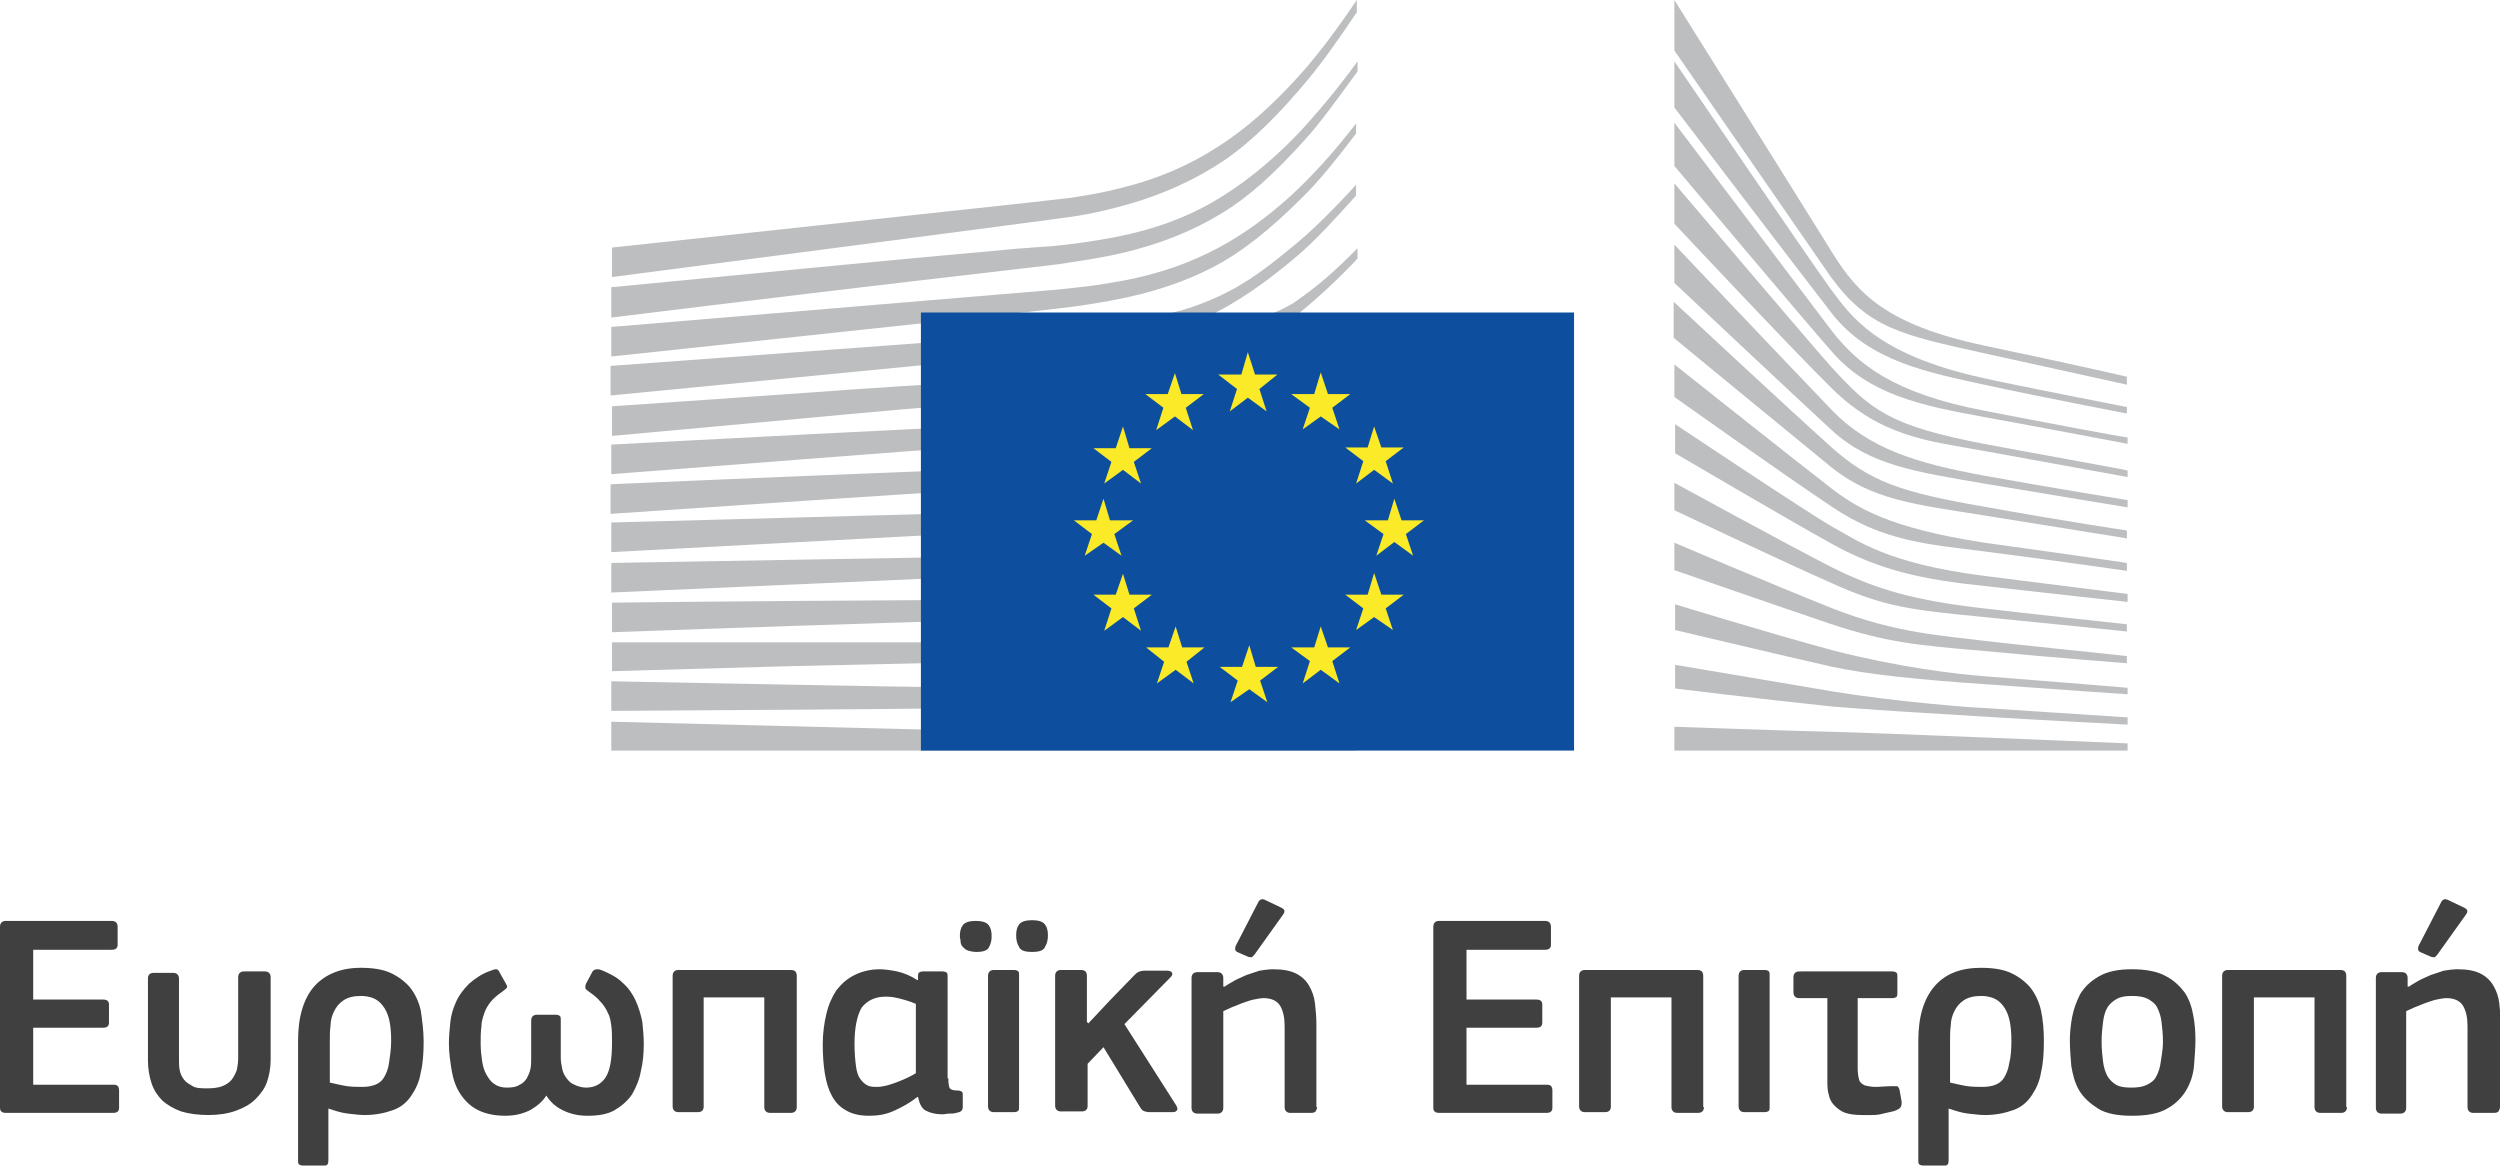 <?xml version="1.0" encoding="utf-8"?>
<!-- Generator: Adobe Illustrator 18.1.1, SVG Export Plug-In . SVG Version: 6.00 Build 0)  -->
<svg version="1.1" id="Layer_1" xmlns="http://www.w3.org/2000/svg" xmlns:xlink="http://www.w3.org/1999/xlink" x="0px" y="0px"
	 viewBox="0 0 346.4 161.6" enable-background="new 0 0 346.4 161.6" xml:space="preserve">
<g>
	<path fill="#404040" d="M0,128.4c0-0.5,0.3-0.8,0.8-0.8h14.7c0.5,0,0.8,0.3,0.8,0.8v2.5c0,0.5-0.3,0.7-0.8,0.7H4.6v6.9h9.7
		c0.5,0,0.8,0.2,0.8,0.7v2.5c0,0.5-0.3,0.7-0.8,0.7H4.6v7.9h11.2c0.5,0,0.7,0.3,0.7,0.8v2.4c0,0.5-0.3,0.7-0.8,0.7H0.8
		c-0.5,0-0.8-0.2-0.8-0.7V128.4z"/>
	<path fill="#404040" d="M24.9,148.3c0.1,0.5,0.3,0.9,0.6,1.3c0.3,0.4,0.7,0.6,1.2,0.9s1.2,0.3,2.1,0.3c0.8,0,1.5-0.1,2-0.3
		c0.5-0.2,1-0.5,1.3-0.9c0.3-0.4,0.5-0.8,0.7-1.3c0.1-0.5,0.2-1,0.2-1.6v-11.3c0-0.5,0.3-0.8,0.8-0.8h2.9c0.5,0,0.8,0.3,0.8,0.8
		v11.5c0,1.1-0.2,2.1-0.5,3c-0.3,0.9-0.9,1.7-1.6,2.4c-0.7,0.7-1.6,1.2-2.7,1.6s-2.4,0.6-3.8,0.6c-1.5,0-2.8-0.2-3.8-0.5
		c-1.1-0.4-1.9-0.9-2.6-1.5c-0.7-0.7-1.2-1.5-1.5-2.4c-0.3-0.9-0.5-2-0.5-3.1v-11.5c0-0.2,0.1-0.4,0.2-0.5c0.1-0.1,0.3-0.2,0.6-0.2
		H24c0.5,0,0.8,0.3,0.8,0.8v11.3C24.8,147.2,24.8,147.8,24.9,148.3z"/>
	<path fill="#404040" d="M58.7,144.3c0,1.6-0.1,3.1-0.4,4.3c-0.2,1.3-0.7,2.3-1.3,3.2c-0.6,0.9-1.4,1.6-2.5,2s-2.4,0.7-4,0.7
		c-0.6,0-1.4-0.1-2.3-0.2c-0.9-0.1-1.8-0.4-2.7-0.7v7.1c0,0.2,0,0.4-0.1,0.6c-0.1,0.2-0.3,0.2-0.6,0.2H42c-0.3,0-0.5-0.1-0.6-0.2
		c-0.1-0.1-0.1-0.3-0.1-0.6v-16.5c0-3.4,0.8-5.9,2.3-7.6c1.5-1.6,3.6-2.5,6.4-2.5c1.6,0,3,0.2,4.1,0.7c1.1,0.5,2,1.2,2.7,2
		c0.7,0.9,1.2,1.9,1.5,3.2C58.5,141.4,58.7,142.8,58.7,144.3z M54.2,144.2c0-1.2-0.1-2.2-0.3-3c-0.2-0.8-0.5-1.4-0.9-1.9
		c-0.4-0.5-0.8-0.8-1.3-1c-0.5-0.2-1.1-0.3-1.7-0.3c-1,0-1.8,0.2-2.4,0.6c-0.6,0.4-1,0.9-1.3,1.5s-0.5,1.3-0.5,2
		c-0.1,0.7-0.1,1.4-0.1,2.1v5.8c0.9,0.2,1.7,0.4,2.4,0.5c0.7,0.1,1.5,0.1,2.1,0.1c0.7,0,1.3-0.1,1.8-0.3c0.5-0.2,0.9-0.5,1.2-1
		c0.3-0.5,0.6-1.2,0.7-2S54.2,145.5,54.2,144.2z"/>
	<path fill="#404040" d="M75.7,151.8c-0.5,0.8-1.2,1.4-2.2,2c-1,0.5-2.1,0.8-3.5,0.8c-1.5,0-2.8-0.3-3.8-0.8c-1-0.5-1.8-1.3-2.4-2.2
		c-0.6-0.9-1-2-1.2-3.2s-0.4-2.5-0.4-3.8c0-1,0.1-2,0.2-3c0.1-1,0.4-1.9,0.8-2.8c0.4-0.9,1-1.7,1.8-2.5c0.8-0.7,1.8-1.4,3-1.8
		c0.3-0.1,0.5-0.2,0.7-0.2s0.4,0.1,0.5,0.4l0.9,1.6c0.2,0.3,0.2,0.5,0.1,0.6s-0.3,0.3-0.6,0.5c-0.7,0.5-1.2,0.9-1.6,1.4
		c-0.4,0.5-0.7,1-0.9,1.6c-0.2,0.6-0.4,1.2-0.4,1.9c-0.1,0.7-0.1,1.4-0.1,2.3c0,0.9,0.1,1.7,0.2,2.4c0.1,0.7,0.3,1.4,0.6,1.9
		c0.3,0.5,0.6,1,1.1,1.3c0.4,0.3,1,0.5,1.7,0.5c0.8,0,1.4-0.1,1.8-0.4c0.5-0.2,0.8-0.6,1-0.9c0.2-0.4,0.4-0.8,0.5-1.3
		c0.1-0.5,0.1-1,0.1-1.5v-5.2c0-0.5,0.3-0.8,0.8-0.8h2.6c0.3,0,0.5,0.1,0.6,0.2c0.1,0.1,0.1,0.3,0.1,0.6v5.2c0,0.5,0.1,1,0.2,1.5
		c0.1,0.5,0.3,0.9,0.6,1.3c0.3,0.4,0.6,0.7,1.1,0.9c0.4,0.2,1,0.4,1.6,0.4c1.2,0,2.1-0.5,2.7-1.4c0.6-0.9,0.9-2.5,0.9-4.8
		c0-0.9,0-1.7-0.1-2.4c-0.1-0.7-0.2-1.3-0.5-1.8c-0.2-0.5-0.6-1.1-1-1.5c-0.4-0.5-0.9-0.9-1.6-1.4c-0.3-0.2-0.5-0.4-0.5-0.5
		s0-0.4,0.1-0.6l0.8-1.5c0.2-0.5,0.7-0.6,1.3-0.4c1.2,0.5,2.2,1,3,1.8c0.8,0.7,1.4,1.6,1.8,2.5c0.4,0.9,0.7,1.9,0.9,2.9
		c0.1,1,0.2,2,0.2,3c0,1.3-0.1,2.6-0.4,3.8c-0.2,1.2-0.7,2.3-1.2,3.2c-0.6,0.9-1.4,1.6-2.4,2.2s-2.3,0.8-3.8,0.8
		c-1.4,0-2.5-0.3-3.5-0.8c-1-0.5-1.7-1.2-2.2-2H75.7z"/>
	<path fill="#404040" d="M110.4,153.4c0,0.5-0.3,0.8-0.8,0.8h-2.9c-0.5,0-0.8-0.3-0.8-0.8l0-15.2h-8.4v15.2c0,0.2-0.1,0.4-0.2,0.5
		c-0.1,0.1-0.3,0.2-0.6,0.2H94c-0.5,0-0.8-0.3-0.8-0.8v-18.1c0-0.5,0.3-0.8,0.8-0.8h15.6c0.3,0,0.5,0.1,0.6,0.2
		c0.1,0.1,0.2,0.3,0.2,0.6V153.4z"/>
	<path fill="#404040" d="M131.4,149.4c0,0.8,0.1,1.2,0.2,1.4c0.2,0.2,0.5,0.3,1.1,0.3c0.3,0,0.5,0.1,0.6,0.2
		c0.1,0.1,0.1,0.2,0.1,0.4v1.7c0,0.5-0.3,0.7-0.9,0.8c-0.3,0.1-0.6,0.1-1,0.1c-0.3,0-0.6,0.1-0.9,0.1c-1,0-1.7-0.2-2.3-0.5
		s-0.9-1-1.1-1.9l-0.1,0c-1,0.8-2.1,1.4-3.2,1.9c-1.1,0.5-2.2,0.7-3.4,0.7c-1.3,0-2.3-0.2-3.2-0.7s-1.5-1.1-2-2
		c-0.5-0.9-0.8-1.9-1-3.1c-0.2-1.2-0.3-2.6-0.3-4.1c0-1.5,0.2-3,0.5-4.2c0.3-1.3,0.8-2.4,1.4-3.3c0.7-0.9,1.5-1.6,2.5-2.1
		c1-0.5,2.2-0.8,3.5-0.8c0.6,0,1.4,0.1,2.4,0.3c0.9,0.2,1.9,0.6,2.8,1.2l0.1,0v-0.4c0-0.3,0-0.5,0.1-0.6c0.1-0.1,0.3-0.2,0.6-0.2
		h2.7c0.3,0,0.5,0.1,0.6,0.2c0.1,0.1,0.1,0.3,0.1,0.6V149.4z M118.4,144.6c0,1.3,0.1,2.3,0.2,3.1c0.1,0.8,0.3,1.4,0.6,1.8
		s0.6,0.7,1,0.9s0.9,0.2,1.4,0.2c0.4,0,0.9-0.1,1.3-0.2s1-0.3,1.5-0.5c0.5-0.2,1-0.4,1.4-0.6c0.4-0.2,0.8-0.4,1.1-0.6v-9.6
		c-0.9-0.4-1.7-0.6-2.5-0.8c-0.8-0.2-1.4-0.2-1.7-0.2c-1.4,0-2.5,0.5-3.3,1.5C118.8,140.6,118.4,142.3,118.4,144.6z"/>
	<path fill="#404040" d="M135.3,131.9c-0.5,0-0.9-0.1-1.2-0.2s-0.5-0.3-0.7-0.5c-0.2-0.2-0.3-0.5-0.3-0.7c0-0.3-0.1-0.5-0.1-0.8
		c0-0.6,0.1-1.1,0.4-1.5c0.3-0.4,0.9-0.6,1.8-0.6c0.9,0,1.5,0.2,1.8,0.6c0.3,0.4,0.4,0.9,0.4,1.5c0,0.6-0.1,1.1-0.4,1.6
		C136.8,131.7,136.2,131.9,135.3,131.9z M141.2,153.4c0,0.2,0,0.4-0.1,0.5c-0.1,0.1-0.3,0.2-0.6,0.2h-2.8c-0.5,0-0.8-0.3-0.8-0.8
		v-18.1c0-0.5,0.3-0.8,0.8-0.8h2.8c0.3,0,0.5,0.1,0.6,0.2c0.1,0.1,0.1,0.3,0.1,0.5V153.4z M143,131.9c-1,0-1.6-0.2-1.8-0.7
		c-0.3-0.5-0.4-1-0.4-1.6c0-0.6,0.1-1.1,0.4-1.5c0.3-0.4,0.9-0.6,1.8-0.6c0.9,0,1.5,0.2,1.8,0.6c0.3,0.4,0.4,0.9,0.4,1.5
		c0,0.6-0.1,1.1-0.4,1.6C144.6,131.7,144,131.9,143,131.9z"/>
	<path fill="#404040" d="M150.8,141.8l3-3.2l3.3-3.4c0.2-0.2,0.4-0.4,0.6-0.5c0.2-0.1,0.5-0.2,0.8-0.2h3.2c0.4,0,0.6,0.1,0.7,0.3
		c0.1,0.2,0,0.4-0.2,0.6l-6.4,6.5l7.2,11.3c0.1,0.2,0.2,0.5,0.1,0.6c-0.1,0.2-0.3,0.3-0.6,0.3h-3.2c-0.4,0-0.7-0.1-0.9-0.2
		c-0.2-0.1-0.3-0.3-0.5-0.6l-5-8.2l-2.2,2.3v5.9c0,0.2-0.1,0.4-0.2,0.5c-0.1,0.1-0.3,0.2-0.6,0.2H147c-0.5,0-0.8-0.3-0.8-0.8v-18
		c0-0.5,0.3-0.8,0.8-0.8h2.8c0.3,0,0.5,0.1,0.6,0.2c0.1,0.1,0.2,0.3,0.2,0.6v6.4L150.8,141.8z"/>
	<path fill="#404040" d="M182.5,153.4c0,0.2-0.1,0.4-0.2,0.6c-0.1,0.1-0.3,0.2-0.6,0.2h-2.9c-0.5,0-0.8-0.3-0.8-0.8l0-11.2
		c0-1.2-0.2-2.1-0.6-2.8c-0.4-0.7-1.2-1.1-2.3-1.1c-0.4,0-0.9,0.1-1.4,0.2c-0.5,0.1-1,0.3-1.6,0.5c-0.5,0.2-1,0.4-1.5,0.6
		c-0.5,0.2-0.8,0.4-1.1,0.5v13.4c0,0.5-0.3,0.8-0.8,0.8h-2.8c-0.5,0-0.8-0.3-0.8-0.8v-18c0-0.5,0.3-0.8,0.8-0.8h2.8
		c0.5,0,0.8,0.3,0.8,0.8v1.2c0,0,0,0,0.1,0c0,0,0,0,0.1,0c0.4-0.3,0.8-0.5,1.3-0.8c0.5-0.3,1.1-0.5,1.7-0.8c0.6-0.2,1.2-0.4,1.8-0.6
		c0.6-0.1,1.3-0.2,1.9-0.2c1.4,0,2.4,0.2,3.2,0.6c0.8,0.4,1.4,1,1.8,1.7c0.4,0.7,0.7,1.5,0.8,2.4c0.1,0.9,0.2,1.9,0.2,2.9V153.4z
		 M177.6,125.8c0.4,0.2,0.5,0.5,0.2,0.9l-4,5.6c-0.1,0.1-0.2,0.2-0.3,0.3c-0.1,0.1-0.2,0-0.5,0l-1.6-0.7c-0.3-0.2-0.3-0.4-0.2-0.8
		l3.2-6.2c0.2-0.3,0.5-0.4,0.9-0.2L177.6,125.8z"/>
	<path fill="#404040" d="M198.6,128.4c0-0.5,0.3-0.8,0.8-0.8h14.7c0.5,0,0.8,0.3,0.8,0.8v2.5c0,0.5-0.3,0.7-0.8,0.7h-10.9v6.9h9.7
		c0.5,0,0.8,0.2,0.8,0.7v2.5c0,0.5-0.3,0.7-0.8,0.7h-9.7v7.9h11.2c0.5,0,0.7,0.3,0.7,0.8v2.4c0,0.5-0.3,0.7-0.8,0.7h-14.9
		c-0.5,0-0.8-0.2-0.8-0.7V128.4z"/>
	<path fill="#404040" d="M236.1,153.4c0,0.5-0.3,0.8-0.8,0.8h-2.9c-0.5,0-0.8-0.3-0.8-0.8l0-15.2h-8.4v15.2c0,0.2-0.1,0.4-0.2,0.5
		c-0.1,0.1-0.3,0.2-0.6,0.2h-2.8c-0.5,0-0.8-0.3-0.8-0.8v-18.1c0-0.5,0.3-0.8,0.8-0.8h15.6c0.3,0,0.5,0.1,0.6,0.2
		c0.1,0.1,0.2,0.3,0.2,0.6V153.4z"/>
	<path fill="#404040" d="M245.2,153.4c0,0.2,0,0.4-0.1,0.5c-0.1,0.1-0.3,0.2-0.6,0.2h-2.8c-0.5,0-0.8-0.3-0.8-0.8v-18.1
		c0-0.5,0.3-0.8,0.8-0.8h2.8c0.3,0,0.5,0.1,0.6,0.2c0.1,0.1,0.1,0.3,0.1,0.5V153.4z"/>
	<path fill="#404040" d="M262.2,134.6c0.3,0,0.5,0.1,0.6,0.2c0.1,0.1,0.1,0.3,0.1,0.6v2.1c0,0.3,0,0.5-0.1,0.6
		c-0.1,0.1-0.3,0.2-0.6,0.2h-4.8v9.7c0,0.7,0.1,1.3,0.2,1.6c0.1,0.4,0.4,0.6,0.8,0.8c0.4,0.1,0.9,0.2,1.5,0.2c0.6,0,1.4-0.1,2.3-0.1
		c0.3,0,0.6,0,0.7,0c0.1,0.1,0.2,0.2,0.3,0.5l0.3,1.7c0,0.5-0.1,0.8-0.5,1c-0.3,0.2-0.7,0.3-1.2,0.4c-0.4,0.1-0.9,0.2-1.3,0.3
		c-0.5,0.1-0.9,0.1-1.3,0.1c-0.4,0-0.8,0-1.1,0c-1,0-1.8-0.1-2.4-0.3c-0.6-0.2-1.1-0.6-1.5-1c-0.4-0.4-0.7-0.9-0.8-1.5
		c-0.2-0.6-0.2-1.3-0.2-2v-11.4h-3.9c-0.5,0-0.8-0.3-0.8-0.8v-2.1c0-0.5,0.3-0.8,0.8-0.8H262.2z"/>
	<path fill="#404040" d="M283.2,144.3c0,1.6-0.1,3.1-0.4,4.3c-0.2,1.3-0.7,2.3-1.3,3.2c-0.6,0.9-1.4,1.6-2.5,2s-2.4,0.7-4,0.7
		c-0.6,0-1.4-0.1-2.3-0.2c-0.9-0.1-1.8-0.4-2.7-0.7v7.1c0,0.2,0,0.4-0.1,0.6c-0.1,0.2-0.3,0.2-0.6,0.2h-2.8c-0.3,0-0.5-0.1-0.6-0.2
		c-0.1-0.1-0.1-0.3-0.1-0.6v-16.5c0-3.4,0.8-5.9,2.3-7.6s3.6-2.5,6.4-2.5c1.6,0,3,0.2,4.1,0.7s2,1.2,2.7,2c0.7,0.9,1.2,1.9,1.5,3.2
		C283.1,141.4,283.2,142.8,283.2,144.3z M278.7,144.2c0-1.2-0.1-2.2-0.3-3c-0.2-0.8-0.5-1.4-0.9-1.9c-0.4-0.5-0.8-0.8-1.3-1
		c-0.5-0.2-1.1-0.3-1.7-0.3c-1,0-1.8,0.2-2.4,0.6s-1,0.9-1.3,1.5c-0.3,0.6-0.5,1.3-0.5,2c-0.1,0.7-0.1,1.4-0.1,2.1v5.8
		c0.9,0.2,1.7,0.4,2.4,0.5c0.7,0.1,1.5,0.1,2.1,0.1c0.7,0,1.3-0.1,1.8-0.3c0.5-0.2,0.9-0.5,1.2-1c0.3-0.5,0.6-1.2,0.7-2
		C278.6,146.6,278.7,145.5,278.7,144.2z"/>
	<path fill="#404040" d="M304.2,144.1c0,1.1-0.1,2.3-0.2,3.6c-0.1,1.2-0.5,2.4-1.1,3.4c-0.6,1-1.5,1.9-2.6,2.5c-1.2,0.7-2.8,1-4.9,1
		c-2,0-3.6-0.3-4.7-1c-1.1-0.7-2-1.5-2.6-2.5c-0.6-1-0.9-2.2-1.1-3.4c-0.1-1.2-0.2-2.4-0.2-3.6c0-0.9,0.1-2,0.3-3.1
		c0.2-1.1,0.6-2.2,1.1-3.2c0.6-1,1.4-1.8,2.6-2.5s2.7-1,4.6-1c1.9,0,3.5,0.3,4.6,0.9c1.2,0.6,2,1.4,2.7,2.3c0.6,0.9,1,2,1.2,3.2
		C304.1,141.7,304.2,142.9,304.2,144.1z M299.7,144.4c0-1.1-0.1-2-0.2-2.8c-0.1-0.8-0.3-1.4-0.6-2s-0.8-0.9-1.3-1.2
		c-0.6-0.3-1.3-0.4-2.2-0.4c-0.9,0-1.5,0.1-2.1,0.4c-0.5,0.3-1,0.7-1.3,1.2c-0.3,0.5-0.5,1.2-0.6,2c-0.1,0.8-0.2,1.7-0.2,2.7
		c0,1.1,0.1,2,0.2,2.8c0.1,0.8,0.3,1.4,0.6,2c0.3,0.5,0.7,0.9,1.2,1.2c0.5,0.3,1.2,0.4,2.1,0.4c0.9,0,1.6-0.1,2.2-0.4
		c0.6-0.3,1-0.6,1.3-1.2s0.5-1.2,0.6-2S299.7,145.4,299.7,144.4z"/>
	<path fill="#404040" d="M325.2,153.4c0,0.5-0.3,0.8-0.8,0.8h-2.9c-0.5,0-0.8-0.3-0.8-0.8l0-15.2h-8.4v15.2c0,0.2-0.1,0.4-0.2,0.5
		c-0.1,0.1-0.3,0.2-0.6,0.2h-2.8c-0.5,0-0.8-0.3-0.8-0.8v-18.1c0-0.5,0.3-0.8,0.8-0.8h15.6c0.3,0,0.5,0.1,0.6,0.2
		c0.1,0.1,0.2,0.3,0.2,0.6V153.4z"/>
	<path fill="#404040" d="M346.4,153.4c0,0.2-0.1,0.4-0.2,0.6c-0.1,0.1-0.3,0.2-0.6,0.2h-2.9c-0.5,0-0.8-0.3-0.8-0.8l0-11.2
		c0-1.2-0.2-2.1-0.6-2.8c-0.4-0.7-1.2-1.1-2.3-1.1c-0.4,0-0.9,0.1-1.4,0.2c-0.5,0.1-1,0.3-1.6,0.5c-0.5,0.2-1,0.4-1.5,0.6
		c-0.5,0.2-0.8,0.4-1.1,0.5v13.4c0,0.5-0.3,0.8-0.8,0.8H330c-0.5,0-0.8-0.3-0.8-0.8v-18c0-0.5,0.3-0.8,0.8-0.8h2.8
		c0.5,0,0.8,0.3,0.8,0.8v1.2c0,0,0,0,0.1,0c0,0,0,0,0.1,0c0.4-0.3,0.8-0.5,1.3-0.8c0.5-0.3,1.1-0.5,1.7-0.8c0.6-0.2,1.2-0.4,1.8-0.6
		c0.6-0.1,1.3-0.2,1.9-0.2c1.4,0,2.4,0.2,3.2,0.6c0.8,0.4,1.4,1,1.8,1.7c0.4,0.7,0.7,1.5,0.8,2.4c0.1,0.9,0.2,1.9,0.2,2.9V153.4z
		 M341.5,125.8c0.4,0.2,0.5,0.5,0.2,0.9l-4,5.6c-0.1,0.1-0.2,0.2-0.3,0.3c-0.1,0.1-0.2,0-0.5,0l-1.6-0.7c-0.3-0.2-0.3-0.4-0.2-0.8
		l3.2-6.2c0.2-0.3,0.5-0.4,0.9-0.2L341.5,125.8z"/>
</g>
<g>
	<path fill="#BCBEC0" d="M84.7,38.4c0,0,62.2-8.1,64-8.4c2.7-0.4,5.1-1,7.3-1.6c5-1.4,9.7-3.5,13.8-6.3c3.9-2.7,7.6-6.5,11.2-10.8
		c2.3-2.7,4.7-6.2,7-9.6V0c-2.7,4-5.3,7.5-8,10.5c-3.6,4-7.4,7.4-11.2,9.8c-4,2.6-8.4,4.5-13.3,5.7c-2.2,0.6-4.5,1-7.1,1.4
		c-1.7,0.2-3.5,0.4-5.2,0.6c-0.7,0.1-58.4,6.3-58.4,6.3V38.4z"/>
	<path fill="#BCBEC0" d="M168.2,27.9c-3.9,2.3-8.4,3.9-13.4,4.9c-2.1,0.4-4.4,0.8-7.1,1.1c-1.6,0.2-3.1,0.3-4.7,0.4
		c-0.8,0.1-1.7,0.1-2.5,0.2c-19.1,1.7-38,3.6-55.8,5.3V44c17.9-2.2,37-4.5,56.1-6.7c0.8-0.1,1.7-0.2,2.5-0.3
		c1.6-0.2,3.1-0.3,4.7-0.6c2.7-0.4,5.1-0.8,7.3-1.3c5.2-1.2,9.8-3,13.9-5.5c4-2.4,7.6-5.8,11.4-10c2.4-2.6,5-6.3,7.5-9.7V8.5
		c-2.9,4-5.7,7.3-8.4,10.2C175.9,22.6,172,25.7,168.2,27.9"/>
	<path fill="#BCBEC0" d="M179.1,26.9c-3.8,3.5-7.8,6.3-11.8,8.2c-3.9,1.9-8.3,3.3-13.5,4.1c-2.1,0.4-4.4,0.6-7,0.9l-62.1,5.2v4.1
		l55.2-5.9l7.1-0.8c2.7-0.3,5-0.7,7.2-1.1c5.3-1,9.9-2.5,13.9-4.6c4.1-2.1,8.3-5.6,12.1-9.4c2.6-2.5,5.1-5.7,7.7-9.1v-1.4
		C184.9,21,182,24.2,179.1,26.9"/>
	<path fill="#BCBEC0" d="M164.1,48c-3.6,2-6.3,3.2-11.5,3.8c-3.1,0.3-6.3,0.5-9.4,0.7c-1.5,0.1-3,0.2-4.5,0.2
		c-9.4,0.5-18.6,1.1-28,1.8l-25.9,1.8v4.1l26.2-2.4c8.5-0.8,18.3-1.7,27.9-2.4l7-0.5c2.7-0.2,5-0.4,7-0.7c5.3-0.7,9.8-1.8,13.9-3.3
		c4.3-1.6,8.4-4.2,12.5-7.2c3.7-2.7,8.8-8,8.8-8.1v-1.4c-3.3,3.3-5.3,5.1-8.9,7.6C174.7,44.7,167.3,46.2,164.1,48"/>
	<path fill="#BCBEC0" d="M165.4,55.8c-3.9,1.2-8.3,1.9-13.5,2.4c-2.1,0.2-4.3,0.3-6.9,0.4l-6.9,0.3c-17.3,0.8-34.4,1.7-53.4,2.7v4.1
		c18.1-1.4,35.8-2.8,53.5-4.1l6.9-0.5c2.7-0.2,4.9-0.4,7-0.6c5.3-0.6,9.8-1.5,13.8-2.8c4.4-1.4,8.8-3.5,12.9-6.1
		c3-1.9,6.1-4.3,9.2-7v-0.1c-3.5,3-6.8,3.6-10,5.7C173.9,52.6,169.7,54.5,165.4,55.8"/>
	<path fill="#BCBEC0" d="M164.7,62.5c-3.9,0.9-8.2,1.5-13.5,1.9c-2,0.1-4.2,0.2-6.8,0.3l-6.9,0.2c-17.3,0.7-34.9,1.4-52.9,2.2v4.1
		c17.8-1.2,35.3-2.4,53-3.5l6.9-0.4c2.7-0.2,4.9-0.3,6.9-0.5c5.3-0.5,9.7-1.2,13.7-2.3c4.5-1.2,8.9-2.9,13.1-5.1
		c3.2-1.7,6.4-3.8,9.7-6.3v-1.7c-3.6,2.6-7,4.8-10.5,6.5C173.5,59.9,169.1,61.5,164.7,62.5"/>
	<path fill="#BCBEC0" d="M164.1,69.1c-4,0.7-8.2,1.2-13.4,1.5c-2,0.1-4,0.2-6.8,0.2l-59.2,1.6v4.1l52.5-2.8l6.8-0.3
		c2.7-0.1,4.8-0.3,6.8-0.4c5.3-0.4,9.6-1,13.6-1.8c4.6-1,9-2.4,13.2-4.2c3.4-1.4,6.8-3.2,10.3-5.4V60c-3.8,2.2-7.3,4-10.9,5.4
		C173,67.1,168.6,68.3,164.1,69.1"/>
	<path fill="#BCBEC0" d="M163.7,75.8c-7.3,1-14.8,1.1-22,1.2c-1.7,0-3.3,0-5,0.1l-52,0.9v4.1l52.1-2.3c1.7-0.1,3.3-0.1,5-0.2
		c7.3-0.3,14.8-0.6,22.2-1.8c4.7-0.7,9.2-1.8,13.3-3.3c3.5-1.2,7.1-2.7,10.7-4.5v-1.6c-3.8,1.8-7.6,3.3-11.2,4.4
		C172.7,74.2,168.2,75.2,163.7,75.8"/>
	<path fill="#BCBEC0" d="M163.3,82.5c-6.8,0.6-13.8,0.6-20.5,0.6c-2.1,0-4.2,0-6.3,0c-17.2,0.1-34.3,0.2-51.7,0.4v4.1
		c16.6-0.6,34.2-1.2,51.8-1.7c2.1-0.1,4.2-0.1,6.3-0.2c6.8-0.2,13.8-0.4,20.7-1.1c4.8-0.5,9.2-1.3,13.4-2.3
		c3.7-0.9,7.4-2.1,11.2-3.6v-1.5c-3.9,1.4-7.8,2.6-11.5,3.4C172.3,81.4,168,82.1,163.3,82.5"/>
	<path fill="#BCBEC0" d="M163,89.1c-2.8,0.1-5.9,0.2-9.4,0.2c-1.3,0-2.6,0-3.9,0L136.3,89C127.1,89,118,89,109.5,89l-24.7,0V93
		l24.8-0.7c8.5-0.2,17.7-0.4,26.8-0.6l13.4-0.2c3.7-0.1,8.5-0.2,13.4-0.5c4.8-0.3,9.2-0.8,13.4-1.5c3.8-0.6,7.6-1.4,11.5-2.4v-1.4
		c-4,0.9-7.9,1.7-11.7,2.2C172.1,88.5,167.8,88.9,163,89.1"/>
	<path fill="#BCBEC0" d="M149.5,95.4l-13.4-0.1c-17-0.2-34.1-0.6-51.4-0.9v4.1c16.6-0.1,34.1-0.2,51.4-0.4l13.4-0.2
		c4.5-0.1,8.9-0.2,13.4-0.3c9.2-0.3,17.4-1,25.1-2v-1.4c-7.7,0.8-16,1.3-25.1,1.3C158.4,95.5,154,95.5,149.5,95.4"/>
	<polygon fill="#BCBEC0" points="188,102.6 84.7,100 84.7,104 188,104 	"/>
	<path fill="#BCBEC0" d="M178.7,34.5c-3.9,3.2-7,5.5-11.8,7.4c-4.2,1.7-8.7,2.4-13.8,3.1c-3.3,0.5-6.8,1.2-10.1,1.4
		c-1.4,0.1-2.7,0.2-4.1,0.3l-54.3,4v4.1l54.5-5.3l7.1-0.7c2.6-0.3,4.9-0.5,7.1-0.9c5.3-0.9,9.8-2.2,13.9-4c4.2-1.9,8.5-5,12.5-8.4
		c2.7-2.3,5.3-5.2,8.2-8.4v-1.5C184.6,29.2,181.7,32.1,178.7,34.5"/>
	<path fill="#BCBEC0" d="M232,0c0,0,18.6,29.7,22,35.2c3.4,5.4,7.3,9.8,21,12.7c13.8,2.9,19.7,4.3,19.7,4.3v1.1c0,0-8.7-1.9-20-4.4
		c-11.2-2.5-15.8-3.4-21-10.5C249.5,32.3,232,7,232,7V0z"/>
	<path fill="#BCBEC0" d="M232,33.9c0,0,16.9,17.8,21.8,22.9c5.2,5.4,11.8,7.4,21.1,9.1c8.8,1.6,19.9,3.4,19.9,3.4v1
		c0,0-10.4-1.7-19.9-3.3c-9.3-1.6-15.8-2.5-21.1-7.4c-4.8-4.4-21.8-20.4-21.8-20.4V33.9z"/>
	<path fill="#BCBEC0" d="M232,41.9c0,0,16.1,15,21.8,20.1c5.3,4.7,9.5,6.2,21.1,8.2c11.6,2.1,19.8,3.3,19.8,3.3v1.1
		c0,0-10.5-1.7-19.9-3.2c-9.4-1.5-15.4-2.1-21.1-6.7c-6.5-5.3-21.8-17.9-21.8-17.9V41.9z"/>
	<path fill="#BCBEC0" d="M232,50.5c0,0,18.4,14.6,21.8,17.2c3.4,2.6,8,5.5,21.2,7.5C288,77,294.7,78,294.7,78v1.1
		c0,0-11.9-1.7-19.8-2.7c-7.9-1-14-1.4-21.1-6.2C246.9,65.6,232,55,232,55V50.5z"/>
	<path fill="#BCBEC0" d="M232,58.7c0,0,18.4,12.3,21.9,14.3c3.5,1.9,7.6,5.1,21.1,6.8c13.5,1.7,19.8,2.5,19.8,2.5v1.1
		c0,0-11.1-1.2-19.8-2.2c-8.7-0.9-14.6-2.2-21.1-5.8c-6.5-3.6-21.8-12.6-21.8-12.6V58.7z"/>
	<path fill="#BCBEC0" d="M232,66.9c0,0,16.3,8.9,21.8,11.7c6.2,3.1,11.5,4.6,21.1,5.7c9.5,1.1,19.8,2.2,19.8,2.2v1c0,0-9.6-1-19.8-2
		c-10.2-1-13.8-1.4-21.1-4.7c-6.6-2.9-21.8-10.1-21.8-10.1V66.9z"/>
	<path fill="#BCBEC0" d="M232,75.2c0,0,12.9,5.5,21.9,9.1c8.9,3.5,15.7,3.8,21.1,4.5c2.4,0.3,19.7,2.1,19.7,2.1v1
		c0,0-10.4-0.8-19.8-1.7c-9.4-0.8-13.5-1.2-21.1-3.7C246.1,83.9,232,79,232,79V75.2z"/>
	<path fill="#BCBEC0" d="M232,83.7c0,0,13,4,21.9,6.4c8.9,2.3,17,3.3,21.1,3.6c4.1,0.3,19.8,1.6,19.8,1.6v0.9c0,0-8.9-0.6-19.8-1.4
		c-8.8-0.6-15.9-1.3-21.1-2.4c-5.8-1.3-21.8-5.1-21.8-5.1V83.7z"/>
	<path fill="#BCBEC0" d="M232,92.1c0,0,10.6,1.8,21.9,3.7c8.4,1.4,19.8,2.3,21.1,2.3c1.2,0.1,19.8,1.3,19.8,1.3v1
		c0,0-11.9-0.6-19.8-1.1c-8.3-0.5-16.5-1-21.1-1.4c-10.4-1.1-21.8-2.5-21.8-2.5V92.1z"/>
	<path fill="#BCBEC0" d="M232,100.7c0,0,16.8,0.6,21.9,0.7c5.1,0.1,40.9,1.6,40.9,1.6v1H232V100.7z"/>
	<path fill="#BCBEC0" d="M274.9,52.4c-15.2-3.3-18.6-8.9-21.2-12.3C251.2,36.7,232,8.5,232,8.5v6.4c0.8,1,17.2,22.6,21.8,28.5
		c5.2,6.7,13.4,8.2,21.1,9.9c7.8,1.7,19.8,4,19.8,4v-0.9C294.7,56.4,278.8,53.3,274.9,52.4"/>
	<path fill="#BCBEC0" d="M274.9,56.9c-12.5-2.4-17.5-6.4-21.2-11.2C250.1,40.9,232,17,232,17v6c0.8,0.9,17.3,20.6,21.8,25.7
		c5.2,6,12.4,7.5,21.2,9.1c8.8,1.6,19.8,3.7,19.8,3.7v-0.9C294.7,60.7,282.1,58.3,274.9,56.9"/>
	<path fill="#BCBEC0" d="M274.9,61.5c-13-2.5-15.6-4.6-21.1-10.6c-3.4-3.8-21.1-24.7-21.8-25.5v5.6c0,0,16.5,17.6,21.8,22.8
		c6.9,6.8,13.5,7.3,21.2,8.7c7.7,1.4,19.8,3.6,19.8,3.6v-0.9C294.7,65.1,280.1,62.5,274.9,61.5"/>
	<rect x="127.6" y="43.3" fill="#0D4F9E" width="90.5" height="60.7"/>
	<polygon fill="#FAEA27" points="173.9,51.9 177,51.9 174.5,53.9 175.5,57 172.9,55.1 170.4,57 171.4,53.9 168.8,51.9 172,51.9 
		172.9,48.8 	"/>
	<polygon fill="#FAEA27" points="174,92.4 177.1,92.4 174.6,94.3 175.6,97.3 173.1,95.5 170.5,97.3 171.5,94.3 169,92.4 172.1,92.4 
		173.1,89.4 	"/>
	<polygon fill="#FAEA27" points="184,89.7 187.1,89.7 184.6,91.6 185.6,94.7 183,92.8 180.5,94.7 181.5,91.6 178.9,89.7 182.1,89.7 
		183,86.8 	"/>
	<polygon fill="#FAEA27" points="184,54.6 187.1,54.6 184.6,56.5 185.6,59.5 183,57.7 180.5,59.5 181.5,56.5 178.9,54.6 182.1,54.6 
		183,51.6 	"/>
	<polygon fill="#FAEA27" points="191.4,62 194.5,62 192,63.9 193,67 190.4,65.1 187.9,67 188.9,63.9 186.4,62 189.5,62 190.4,59.1 	
		"/>
	<polygon fill="#FAEA27" points="191.4,82.4 194.5,82.4 192,84.3 193,87.3 190.4,85.5 187.9,87.3 188.9,84.3 186.4,82.4 189.5,82.4 
		190.4,79.4 	"/>
	<polygon fill="#FAEA27" points="194.2,72.1 197.3,72.1 194.8,74 195.8,77 193.2,75.1 190.7,77 191.7,74 189.1,72.1 192.3,72.1 
		193.2,69.1 	"/>
	<polygon fill="#FAEA27" points="163.7,54.6 166.8,54.6 164.3,56.5 165.3,59.6 162.8,57.7 160.2,59.6 161.2,56.5 158.7,54.6 
		161.8,54.6 162.8,51.7 	"/>
	<polygon fill="#FAEA27" points="156.5,62.1 159.6,62.1 157.1,64 158.1,67 155.6,65.1 153,67 154,64 151.5,62.1 154.6,62.1 
		155.6,59.1 	"/>
	<polygon fill="#FAEA27" points="153.8,72.1 157,72.1 154.4,74 155.4,77 152.9,75.2 150.3,77 151.3,74 148.8,72.1 151.9,72.1 
		152.9,69.1 	"/>
	<polygon fill="#FAEA27" points="156.5,82.4 159.6,82.4 157.1,84.3 158.1,87.4 155.6,85.5 153,87.4 154,84.3 151.5,82.4 154.6,82.4 
		155.6,79.5 	"/>
	<polygon fill="#FAEA27" points="163.8,89.7 166.9,89.7 164.4,91.7 165.4,94.7 162.9,92.8 160.3,94.7 161.3,91.7 158.8,89.7 
		161.9,89.7 162.9,86.8 	"/>
</g>
</svg>
